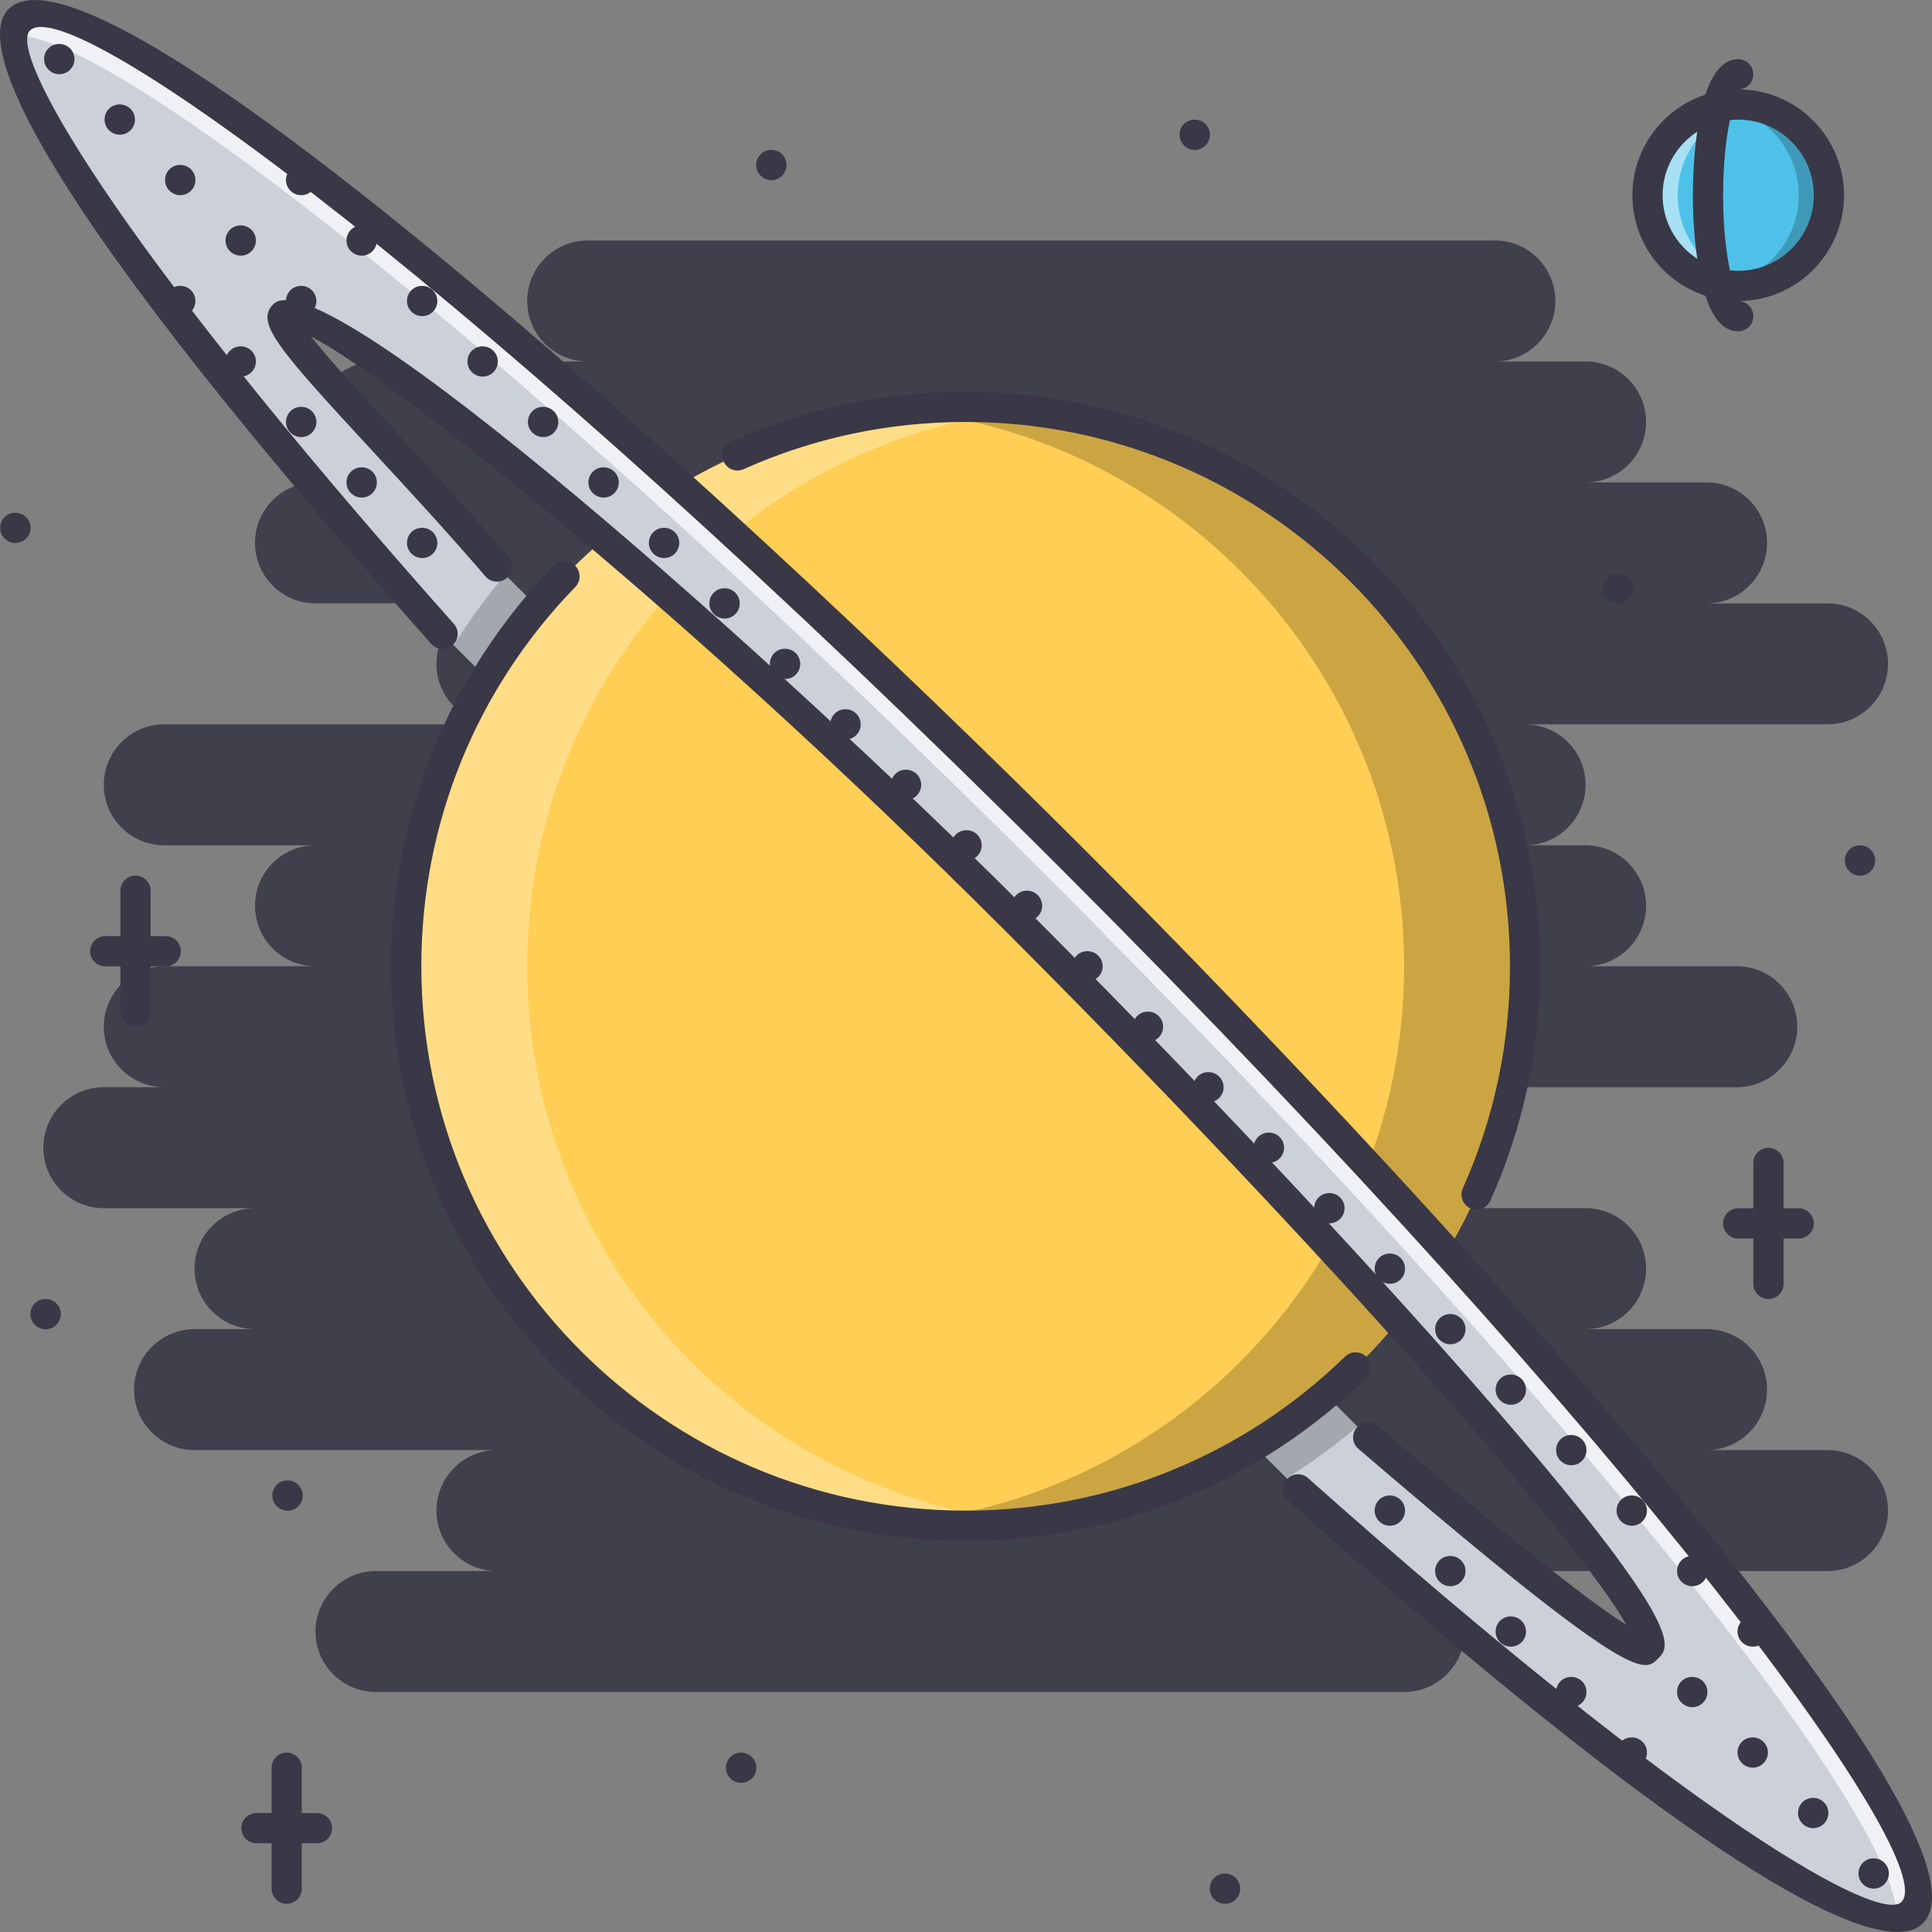 <?xml version="1.0"?>
<svg xmlns="http://www.w3.org/2000/svg" xmlns:xlink="http://www.w3.org/1999/xlink" version="1.1" id="Capa_1" x="0px" y="0px" viewBox="0 0 510.867 510.867" style="enable-background:new 0 0 510.867 510.867;" xml:space="preserve" width="512px" height="512px" class=""><rect x="0" y="0" width="510.867" height="510.867" fill="#808080" stroke="none"/><g><path style="fill:#403F4C" d="M483.238,383.441h-31.984c8.824,0,15.992-7.161,15.992-15.992c0-8.832-7.168-15.992-15.992-15.992  H419.27c8.823,0,15.992-7.161,15.992-15.992c0-8.832-7.169-15.993-15.992-15.993h-47.978c8.824,0,15.993-7.16,15.993-15.992  c0-8.831-7.169-15.992-15.993-15.992h87.958c8.824,0,15.992-7.16,15.992-15.992c0-8.836-7.168-15.996-15.992-15.996h-39.98  c8.823,0,15.992-7.161,15.992-15.992c0-8.832-7.169-15.992-15.992-15.992h-15.992c8.823,0,15.992-7.161,15.992-15.993  s-7.169-15.992-15.992-15.992h79.961c8.824,0,15.992-7.161,15.992-15.993c0-8.831-7.168-15.992-15.992-15.992h-31.984  c8.824,0,15.992-7.16,15.992-15.992s-7.168-15.992-15.992-15.992h-31.984c8.823,0,15.992-7.161,15.992-15.992  c0-8.832-7.169-15.992-15.992-15.992h-23.988c8.823,0,15.992-7.161,15.992-15.993s-7.169-15.992-15.992-15.992H155.392  c-8.832,0-15.992,7.161-15.992,15.992s7.161,15.993,15.992,15.993H99.418c-8.832,0-15.992,7.16-15.992,15.992  s7.161,15.992,15.992,15.992H83.426c-8.832,0-15.992,7.161-15.992,15.992c0,8.832,7.16,15.992,15.992,15.992h47.977  c-8.831,0-15.992,7.161-15.992,15.992c0,8.832,7.161,15.993,15.992,15.993H43.445c-8.832,0-15.992,7.161-15.992,15.992  s7.161,15.993,15.992,15.993h39.981c-8.832,0-15.992,7.16-15.992,15.992s7.16,15.992,15.992,15.992H43.445  c-8.832,0-15.992,7.16-15.992,15.996c0,8.832,7.161,15.992,15.992,15.992H27.453c-8.832,0-15.993,7.161-15.993,15.992  c0,8.832,7.161,15.992,15.993,15.992h39.981c-8.832,0-15.992,7.161-15.992,15.993c0,8.831,7.16,15.992,15.992,15.992H51.442  c-8.832,0-15.993,7.16-15.993,15.992c0,8.831,7.161,15.992,15.993,15.992h79.961c-8.831,0-15.992,7.161-15.992,15.992  c0,8.832,7.161,15.992,15.992,15.992H99.418c-8.832,0-15.992,7.161-15.992,15.993c0,8.831,7.161,15.992,15.992,15.992h271.873  c8.824,0,15.993-7.161,15.993-15.992c0-8.832-7.169-15.993-15.993-15.993h111.946c8.824,0,15.992-7.16,15.992-15.992  C499.23,390.602,492.062,383.441,483.238,383.441z" data-original="#656D78" class="active-path" data-old_color="#656D78"/><path id="SVGCleanerId_0" style="fill:#FFCE54;" d="M403.269,255.502c0,81.695-66.234,147.929-147.93,147.929  c-81.695,0-147.929-66.233-147.929-147.929c0-81.703,66.234-147.933,147.929-147.933  C337.035,107.57,403.269,173.799,403.269,255.502z" data-original="#FFCE54"/><g>
	<path id="SVGCleanerId_0_1_" style="fill:#FFCE54;" d="M403.269,255.502c0,81.695-66.234,147.929-147.93,147.929   c-81.695,0-147.929-66.233-147.929-147.929c0-81.703,66.234-147.933,147.929-147.933   C337.035,107.57,403.269,173.799,403.269,255.502z" data-original="#FFCE54"/>
</g><g style="opacity:0.3;">
	<path style="fill:#FFFFFF;" d="M139.395,255.502c0-76.295,57.769-139.054,131.936-147.035c-5.255-0.565-10.584-0.897-15.992-0.897   c-81.695,0-147.929,66.229-147.929,147.933c0,81.695,66.234,147.929,147.929,147.929c5.408,0,10.737-0.336,15.992-0.897   C197.164,394.553,139.395,331.793,139.395,255.502z" data-original="#FFFFFF"/>
</g><g style="opacity:0.2;">
	<path d="M371.284,255.495c0,76.299-57.769,139.059-131.937,147.039c5.255,0.562,10.589,0.897,15.992,0.897   c81.695,0,147.93-66.233,147.93-147.937c0-81.695-66.234-147.925-147.93-147.925c-5.403,0-10.737,0.332-15.992,0.897   C313.515,116.448,371.284,179.207,371.284,255.495z" data-original="#000000"/>
</g><path style="fill:#CCD1D9;" d="M378.64,326.593c-23.747-26.12-49.984-53.825-78.033-82.214c-5.544-5.767-11.197-11.42-16.961-17.187  c-34.374-34.378-68.014-66.433-99.339-94.931C90.392,47.056,16.833-6.493,5.073,5.267c-10.967,10.968,36.408,77.459,111.95,162.387  l11.588,11.588c4.014-6.727,8.542-12.947,13.517-18.827l-0.457-0.34l-10.229-10.229c-28.217-32.855-59.936-62.989-56.371-66.554  c7.067-7.067,102.283,68.811,193.028,159.45c5.653,5.654,11.252,11.362,16.906,17.016  c83.904,85.381,157.189,169.402,150.568,176.017c-3.562,3.562-41.387-27.932-73.785-55.691l-11.307-11.315  c-5.881,4.975-12.096,9.504-18.827,13.518l11.588,11.588c84.928,75.542,151.364,122.863,162.328,111.899  C517.339,494.012,463.849,420.509,378.64,326.593z" data-original="#CCD1D9"/><g style="opacity:0.2;">
	<path d="M350.482,368.768c-5.881,4.975-12.096,9.504-18.827,13.518l8.573,8.574c6.56-4.115,12.822-8.637,18.694-13.643   L350.482,368.768z" data-original="#000000"/>
	<path d="M128.612,179.242c4.014-6.727,8.542-12.947,13.517-18.827l-0.457-0.34l-8.102-8.102c-4.981,5.853-9.483,12.1-13.591,18.636   L128.612,179.242z" data-original="#000000"/>
</g><g style="opacity:0.7;">
	<path style="fill:#FFFFFF;" d="M178.681,137.914c31.321,28.494,64.961,60.553,99.335,94.931   c5.763,5.767,11.417,11.42,16.961,17.188c28.049,28.389,54.286,56.094,78.032,82.214   c78.268,86.264,129.719,155.254,128.485,175.057c1.757-0.102,3.155-0.586,4.1-1.53c11.768-11.761-41.722-85.264-126.931-179.18   c-23.747-26.12-49.984-53.825-78.033-82.214c-5.544-5.767-11.197-11.42-16.961-17.187c-34.366-34.378-68.014-66.437-99.335-94.931   C90.415,47.056,16.857-6.493,5.097,5.267C4.148,6.216,3.663,7.61,3.57,9.374C23.373,8.145,92.418,59.651,178.681,137.914z" data-original="#FFFFFF"/>
</g><path style="fill:#4FC1E9;" d="M483.613,51.623c0,13.248-10.745,23.989-23.988,23.989c-13.244,0-23.988-10.741-23.988-23.989  c0-13.251,10.744-23.988,23.988-23.988C472.868,27.635,483.613,38.372,483.613,51.623z" data-original="#4FC1E9"/><g style="opacity:0.5;">
	<path style="fill:#FFFFFF;" d="M443.632,51.623c0-11.881,8.66-21.673,19.99-23.586c-1.305-0.219-2.632-0.402-3.998-0.402   c-13.244,0-23.988,10.737-23.988,23.988c0,13.248,10.744,23.989,23.988,23.989c1.366,0,2.693-0.183,3.998-0.402   C452.292,73.297,443.632,63.501,443.632,51.623z" data-original="#FFFFFF"/>
</g><g style="opacity:0.2;">
	<path d="M475.617,51.623c0,11.881-8.66,21.674-19.99,23.587c1.304,0.219,2.631,0.402,3.998,0.402   c13.243,0,23.988-10.737,23.988-23.989c0-13.247-10.745-23.988-23.988-23.988c-1.367,0-2.694,0.184-3.998,0.402   C466.956,29.951,475.617,39.746,475.617,51.623z" data-original="#000000"/>
</g><g>
	<path style="fill:#3A3847" d="M491.851,231.541c-2.21,0-4.037-1.788-4.037-3.998s1.749-3.998,3.951-3.998h0.086   c2.202,0,3.998,1.788,3.998,3.998S494.053,231.541,491.851,231.541z" data-original="#3A3847" class="" data-old_color="#3A3847"/>
	<path style="fill:#3A3847" d="M203.985,47.629c-2.206,0-4.037-1.788-4.037-3.998s1.75-3.998,3.959-3.998h0.078   c2.21,0,3.999,1.788,3.999,3.998S206.195,47.629,203.985,47.629z" data-original="#3A3847" class="" data-old_color="#3A3847"/>
	<path style="fill:#3A3847" d="M4.081,143.583c-2.206,0-4.037-1.788-4.037-3.998s1.749-3.998,3.959-3.998h0.078   c2.21,0,3.998,1.788,3.998,3.998S6.291,143.583,4.081,143.583z" data-original="#3A3847" class="" data-old_color="#3A3847"/>
	<path style="fill:#3A3847" d="M315.935,39.633c-2.209,0-4.037-1.788-4.037-3.998s1.75-3.998,3.951-3.998h0.086   c2.203,0,3.998,1.788,3.998,3.998S318.138,39.633,315.935,39.633z" data-original="#3A3847" class="" data-old_color="#3A3847"/>
	<path style="fill:#3A3847" d="M427.882,159.576c-2.211,0-4.037-1.788-4.037-3.998s1.748-3.998,3.951-3.998h0.086   c2.201,0,3.998,1.788,3.998,3.998S430.083,159.576,427.882,159.576z" data-original="#3A3847" class="" data-old_color="#3A3847"/>
	<path style="fill:#3A3847" d="M323.931,503.414c-2.209,0-4.037-1.788-4.037-3.998s1.75-3.998,3.951-3.998h0.086   c2.203,0,3.998,1.788,3.998,3.998S326.134,503.414,323.931,503.414z" data-original="#3A3847" class="" data-old_color="#3A3847"/>
	<path style="fill:#3A3847" d="M195.989,471.43c-2.206,0-4.037-1.789-4.037-3.998c0-2.21,1.75-3.998,3.959-3.998h0.078   c2.21,0,3.998,1.788,3.998,3.998C199.987,469.641,198.199,471.43,195.989,471.43z" data-original="#3A3847" class="" data-old_color="#3A3847"/>
	<path style="fill:#3A3847" d="M12.078,351.488c-2.206,0-4.037-1.788-4.037-3.998s1.749-3.998,3.959-3.998h0.078   c2.21,0,3.998,1.788,3.998,3.998S14.288,351.488,12.078,351.488z" data-original="#3A3847" class="" data-old_color="#3A3847"/>
	<path style="fill:#3A3847" d="M76.047,399.464c-2.206,0-4.037-1.788-4.037-3.998s1.75-3.998,3.959-3.998h0.078   c2.21,0,3.998,1.788,3.998,3.998S78.257,399.464,76.047,399.464z" data-original="#3A3847" class="" data-old_color="#3A3847"/>
	<path style="fill:#3A3847" d="M75.813,503.407c-2.21,0-3.998-1.788-3.998-3.998v-31.977c0-2.21,1.788-3.998,3.998-3.998   c2.209,0,3.998,1.788,3.998,3.998v31.977C79.811,501.619,78.022,503.407,75.813,503.407z" data-original="#3A3847" class="" data-old_color="#3A3847"/>
	<path style="fill:#3A3847" d="M83.805,487.414H67.816c-2.209,0-3.998-1.788-3.998-3.998s1.789-3.998,3.998-3.998h15.989   c2.21,0,3.998,1.788,3.998,3.998S86.015,487.414,83.805,487.414z" data-original="#3A3847" class="" data-old_color="#3A3847"/>
	<path style="fill:#3A3847" d="M35.828,271.526c-2.209,0-3.998-1.788-3.998-3.998V235.54c0-2.21,1.789-3.998,3.998-3.998   c2.21,0,3.999,1.788,3.999,3.998v31.988C39.826,269.738,38.038,271.526,35.828,271.526z" data-original="#3A3847" class="" data-old_color="#3A3847"/>
	<path style="fill:#3A3847" d="M43.824,255.53L43.824,255.53l-15.993-0.008c-2.209,0-3.998-1.792-3.998-3.998   c0-2.21,1.792-3.998,3.998-3.998l0,0l15.993,0.008c2.209,0,3.998,1.792,3.998,3.998C47.822,253.742,46.03,255.53,43.824,255.53z" data-original="#3A3847" class="" data-old_color="#3A3847"/>
	<path style="fill:#3A3847" d="M467.621,343.492c-2.21,0-3.998-1.788-3.998-3.998v-31.985c0-2.209,1.788-3.998,3.998-3.998   s3.998,1.789,3.998,3.998v31.985C471.619,341.704,469.83,343.492,467.621,343.492z" data-original="#3A3847" class="" data-old_color="#3A3847"/>
	<path style="fill:#3A3847" d="M475.617,327.498h-15.993c-2.21,0-3.998-1.787-3.998-3.998c0-2.209,1.788-3.998,3.998-3.998h15.992   c2.21,0,3.998,1.789,3.998,3.998C479.615,325.711,477.827,327.498,475.617,327.498z" data-original="#3A3847" class="" data-old_color="#3A3847"/>
	<path style="fill:#3A3847" d="M459.624,79.602c-15.43,0-27.986-12.552-27.986-27.979c0-15.426,12.557-27.979,27.986-27.979   s27.986,12.549,27.986,27.971C487.611,67.046,475.054,79.602,459.624,79.602z M459.624,31.641c-11.026,0-19.99,8.965-19.99,19.982   c0,11.019,8.964,19.983,19.99,19.983c11.025,0,19.99-8.968,19.99-19.991C479.615,40.602,470.65,31.641,459.624,31.641z" data-original="#3A3847" class="" data-old_color="#3A3847"/>
	<path style="fill:#3A3847" d="M459.624,87.599c-1.211,0-3.022-0.367-4.771-2.12c-5.333-5.322-7.223-21.564-7.223-33.855   c0-6.005,0.578-35.967,11.994-35.967c2.21,0,3.998,1.788,3.998,3.998c0,1.96-1.414,3.592-3.271,3.932   c-1.711,1.917-4.725,11.752-4.725,28.037s3.014,26.125,4.717,28.045c1.865,0.335,3.279,1.964,3.279,3.924   c0.008,2.21-1.78,4.002-3.99,4.006C459.624,87.599,459.624,87.599,459.624,87.599z" data-original="#3A3847" class="" data-old_color="#3A3847"/>
	<path style="fill:#3A3847" d="M15.693,19.623c-2.206,0-4.037-1.788-4.037-3.998s1.75-3.998,3.959-3.998h0.078   c2.21,0,3.998,1.788,3.998,3.998S17.903,19.623,15.693,19.623z" data-original="#3A3847" class="" data-old_color="#3A3847"/>
	<path style="fill:#3A3847" d="M31.685,35.616c-2.206,0-4.037-1.788-4.037-3.998s1.749-3.998,3.959-3.998h0.078   c2.209,0,3.998,1.788,3.998,3.998S33.895,35.616,31.685,35.616z" data-original="#3A3847" class="" data-old_color="#3A3847"/>
	<path style="fill:#3A3847" d="M47.678,51.608c-2.206,0-4.037-1.788-4.037-3.998c0-2.209,1.75-3.998,3.959-3.998h0.078   c2.21,0,3.998,1.789,3.998,3.998C51.676,49.82,49.888,51.608,47.678,51.608z" data-original="#3A3847" class="" data-old_color="#3A3847"/>
	<path style="fill:#3A3847" d="M79.663,51.608c-2.206,0-4.037-1.788-4.037-3.998c0-2.209,1.749-3.998,3.959-3.998h0.078   c2.21,0,3.998,1.789,3.998,3.998C83.661,49.82,81.872,51.608,79.663,51.608z" data-original="#3A3847" class="" data-old_color="#3A3847"/>
	<path style="fill:#3A3847" d="M63.67,67.6c-2.206,0-4.037-1.789-4.037-3.998c0-2.21,1.749-3.998,3.959-3.998h0.078   c2.209,0,3.998,1.788,3.998,3.998C67.668,65.812,65.88,67.6,63.67,67.6z" data-original="#3A3847" class="" data-old_color="#3A3847"/>
	<path style="fill:#3A3847" d="M47.678,83.593c-2.206,0-4.037-1.788-4.037-3.998c0-2.209,1.75-3.998,3.959-3.998h0.078   c2.21,0,3.998,1.789,3.998,3.998C51.676,81.805,49.888,83.593,47.678,83.593z" data-original="#3A3847" class="" data-old_color="#3A3847"/>
	<path style="fill:#3A3847" d="M95.655,67.6c-2.206,0-4.037-1.789-4.037-3.998c0-2.21,1.749-3.998,3.959-3.998h0.078   c2.21,0,3.998,1.788,3.998,3.998C99.653,65.812,97.865,67.6,95.655,67.6z" data-original="#3A3847" class="" data-old_color="#3A3847"/>
	<path style="fill:#3A3847" d="M79.663,83.593c-2.206,0-4.037-1.788-4.037-3.998c0-2.209,1.749-3.998,3.959-3.998h0.078   c2.21,0,3.998,1.789,3.998,3.998C83.661,81.805,81.872,83.593,79.663,83.593z" data-original="#3A3847" class="" data-old_color="#3A3847"/>
	<path style="fill:#3A3847" d="M63.67,99.585c-2.206,0-4.037-1.789-4.037-3.998c0-2.21,1.749-3.998,3.959-3.998h0.078   c2.209,0,3.998,1.788,3.998,3.998C67.668,97.797,65.88,99.585,63.67,99.585z" data-original="#3A3847" class="" data-old_color="#3A3847"/>
	<path style="fill:#3A3847" d="M111.647,83.593c-2.206,0-4.037-1.788-4.037-3.998c0-2.209,1.749-3.998,3.959-3.998h0.078   c2.21,0,3.998,1.789,3.998,3.998C115.645,81.805,113.857,83.593,111.647,83.593z" data-original="#3A3847" class="" data-old_color="#3A3847"/>
	<path style="fill:#3A3847" d="M79.663,115.578c-2.206,0-4.037-1.788-4.037-3.998s1.749-3.998,3.959-3.998h0.078   c2.21,0,3.998,1.788,3.998,3.998S81.872,115.578,79.663,115.578z" data-original="#3A3847" class="" data-old_color="#3A3847"/>
	<path style="fill:#3A3847" d="M127.639,99.585c-2.206,0-4.037-1.789-4.037-3.998c0-2.21,1.749-3.998,3.959-3.998h0.078   c2.21,0,3.998,1.788,3.998,3.998S129.849,99.585,127.639,99.585z" data-original="#3A3847" class="" data-old_color="#3A3847"/>
	<path style="fill:#3A3847" d="M95.655,131.57c-2.206,0-4.037-1.788-4.037-3.998c0-2.21,1.749-3.998,3.959-3.998h0.078   c2.21,0,3.998,1.788,3.998,3.998C99.653,129.782,97.865,131.57,95.655,131.57z" data-original="#3A3847" class="" data-old_color="#3A3847"/>
	<path style="fill:#3A3847" d="M143.631,115.578c-2.206,0-4.037-1.788-4.037-3.998s1.75-3.998,3.959-3.998h0.078   c2.21,0,3.998,1.788,3.998,3.998S145.841,115.578,143.631,115.578z" data-original="#3A3847" class="" data-old_color="#3A3847"/>
	<path style="fill:#3A3847" d="M111.647,147.562c-2.206,0-4.037-1.788-4.037-3.998s1.749-3.998,3.959-3.998h0.078   c2.21,0,3.998,1.788,3.998,3.998S113.857,147.562,111.647,147.562z" data-original="#3A3847" class="" data-old_color="#3A3847"/>
	<path style="fill:#3A3847" d="M159.624,131.57c-2.206,0-4.037-1.788-4.037-3.998c0-2.21,1.749-3.998,3.959-3.998h0.078   c2.209,0,3.998,1.788,3.998,3.998C163.622,129.782,161.833,131.57,159.624,131.57z" data-original="#3A3847" class="" data-old_color="#3A3847"/>
	<path style="fill:#3A3847" d="M175.616,147.562c-2.206,0-4.037-1.788-4.037-3.998s1.75-3.998,3.959-3.998h0.078   c2.21,0,3.998,1.788,3.998,3.998S177.826,147.562,175.616,147.562z" data-original="#3A3847" class="" data-old_color="#3A3847"/>
	<path style="fill:#3A3847" d="M191.609,163.554c-2.206,0-4.037-1.788-4.037-3.998s1.749-3.998,3.959-3.998h0.078   c2.209,0,3.998,1.788,3.998,3.998S193.818,163.554,191.609,163.554z" data-original="#3A3847" class="" data-old_color="#3A3847"/>
	<path style="fill:#3A3847" d="M207.601,179.547c-2.206,0-4.037-1.789-4.037-3.999c0-2.209,1.749-3.998,3.959-3.998h0.078   c2.21,0,3.998,1.789,3.998,3.998C211.599,177.758,209.811,179.547,207.601,179.547z" data-original="#3A3847" class="" data-old_color="#3A3847"/>
	<path style="fill:#3A3847" d="M223.593,195.539c-2.206,0-4.037-1.788-4.037-3.998s1.749-3.998,3.959-3.998h0.078   c2.21,0,3.998,1.788,3.998,3.998S225.803,195.539,223.593,195.539z" data-original="#3A3847" class="" data-old_color="#3A3847"/>
	<path style="fill:#3A3847" d="M239.585,211.532c-2.206,0-4.037-1.789-4.037-3.999c0-2.209,1.749-3.998,3.959-3.998h0.078   c2.21,0,3.998,1.789,3.998,3.998C243.583,209.743,241.795,211.532,239.585,211.532z" data-original="#3A3847" class="" data-old_color="#3A3847"/>
	<path style="fill:#3A3847" d="M255.578,227.524c-2.206,0-4.037-1.788-4.037-3.998s1.749-3.998,3.959-3.998h0.078   c2.21,0,3.998,1.788,3.998,3.998S257.788,227.524,255.578,227.524z" data-original="#3A3847" class="" data-old_color="#3A3847"/>
	<path style="fill:#3A3847" d="M271.574,243.516c-2.209,0-4.037-1.788-4.037-3.998s1.75-3.998,3.951-3.998h0.086   c2.202,0,3.998,1.788,3.998,3.998S273.776,243.516,271.574,243.516z" data-original="#3A3847" class="" data-old_color="#3A3847"/>
	<path style="fill:#3A3847" d="M287.566,259.508c-2.209,0-4.037-1.788-4.037-3.998c0-2.21,1.75-3.998,3.951-3.998h0.086   c2.203,0,3.998,1.788,3.998,3.998S289.769,259.508,287.566,259.508z" data-original="#3A3847" class="" data-old_color="#3A3847"/>
	<path style="fill:#3A3847" d="M303.558,275.5c-2.209,0-4.037-1.788-4.037-3.998s1.75-3.998,3.952-3.998h0.085   c2.203,0,3.999,1.788,3.999,3.998S305.761,275.5,303.558,275.5z" data-original="#3A3847" class="" data-old_color="#3A3847"/>
	<path style="fill:#3A3847" d="M319.551,291.493c-2.21,0-4.037-1.788-4.037-3.998s1.749-3.998,3.951-3.998h0.086   c2.202,0,3.998,1.788,3.998,3.998S321.753,291.493,319.551,291.493z" data-original="#3A3847" class="" data-old_color="#3A3847"/>
	<path style="fill:#3A3847" d="M335.543,307.485c-2.21,0-4.037-1.788-4.037-3.998c0-2.209,1.749-3.998,3.951-3.998h0.086   c2.202,0,3.998,1.789,3.998,3.998C339.541,305.697,337.746,307.485,335.543,307.485z" data-original="#3A3847" class="" data-old_color="#3A3847"/>
	<path style="fill:#3A3847" d="M351.536,323.477c-2.21,0-4.037-1.787-4.037-3.998c0-2.209,1.749-3.998,3.951-3.998h0.086   c2.202,0,3.998,1.789,3.998,3.998C355.534,321.69,353.738,323.477,351.536,323.477z" data-original="#3A3847" class="" data-old_color="#3A3847"/>
	<path style="fill:#3A3847" d="M367.528,339.47c-2.21,0-4.037-1.788-4.037-3.998s1.749-3.999,3.951-3.999h0.086   c2.202,0,3.998,1.789,3.998,3.999S369.73,339.47,367.528,339.47z" data-original="#3A3847" class="" data-old_color="#3A3847"/>
	<path style="fill:#3A3847" d="M383.52,355.462c-2.21,0-4.037-1.788-4.037-3.998s1.749-3.998,3.951-3.998h0.086   c2.202,0,3.998,1.788,3.998,3.998S385.722,355.462,383.52,355.462z" data-original="#3A3847" class="" data-old_color="#3A3847"/>
	<path style="fill:#3A3847" d="M399.512,371.454c-2.21,0-4.037-1.788-4.037-3.998s1.749-3.998,3.952-3.998h0.085   c2.202,0,3.999,1.788,3.999,3.998S401.714,371.454,399.512,371.454z" data-original="#3A3847" class="" data-old_color="#3A3847"/>
	<path style="fill:#3A3847" d="M367.528,403.439c-2.21,0-4.037-1.788-4.037-3.998s1.749-3.998,3.951-3.998h0.086   c2.202,0,3.998,1.788,3.998,3.998S369.73,403.439,367.528,403.439z" data-original="#3A3847" class="" data-old_color="#3A3847"/>
	<path style="fill:#3A3847" d="M415.505,387.447c-2.211,0-4.037-1.788-4.037-3.998s1.748-3.998,3.951-3.998h0.086   c2.201,0,3.998,1.788,3.998,3.998S417.706,387.447,415.505,387.447z" data-original="#3A3847" class="" data-old_color="#3A3847"/>
	<path style="fill:#3A3847" d="M383.52,419.431c-2.21,0-4.037-1.788-4.037-3.998s1.749-3.998,3.951-3.998h0.086   c2.202,0,3.998,1.788,3.998,3.998S385.722,419.431,383.52,419.431z" data-original="#3A3847" class="" data-old_color="#3A3847"/>
	<path style="fill:#3A3847" d="M431.497,403.439c-2.21,0-4.037-1.788-4.037-3.998s1.749-3.998,3.951-3.998h0.086   c2.201,0,3.998,1.788,3.998,3.998S433.699,403.439,431.497,403.439z" data-original="#3A3847" class="" data-old_color="#3A3847"/>
	<path style="fill:#3A3847" d="M399.512,435.424c-2.21,0-4.037-1.789-4.037-3.998c0-2.211,1.749-3.998,3.952-3.998h0.085   c2.202,0,3.999,1.787,3.999,3.998C403.511,433.635,401.714,435.424,399.512,435.424z" data-original="#3A3847" class="" data-old_color="#3A3847"/>
	<path style="fill:#3A3847" d="M447.49,419.431c-2.21,0-4.037-1.788-4.037-3.998s1.749-3.998,3.951-3.998h0.086   c2.202,0,3.998,1.788,3.998,3.998S449.692,419.431,447.49,419.431z" data-original="#3A3847" class="" data-old_color="#3A3847"/>
	<path style="fill:#3A3847" d="M415.505,451.416c-2.211,0-4.037-1.789-4.037-3.998c0-2.21,1.748-3.998,3.951-3.998h0.086   c2.201,0,3.998,1.788,3.998,3.998C419.503,449.627,417.706,451.416,415.505,451.416z" data-original="#3A3847" class="" data-old_color="#3A3847"/>
	<path style="fill:#3A3847" d="M463.482,435.424c-2.21,0-4.037-1.789-4.037-3.998c0-2.211,1.749-3.998,3.951-3.998h0.086   c2.202,0,3.998,1.787,3.998,3.998C467.48,433.635,465.684,435.424,463.482,435.424z" data-original="#3A3847" class="" data-old_color="#3A3847"/>
	<path style="fill:#3A3847" d="M447.49,451.416c-2.21,0-4.037-1.789-4.037-3.998c0-2.21,1.749-3.998,3.951-3.998h0.086   c2.202,0,3.998,1.788,3.998,3.998C451.488,449.627,449.692,451.416,447.49,451.416z" data-original="#3A3847" class="" data-old_color="#3A3847"/>
	<path style="fill:#3A3847" d="M431.497,467.409c-2.21,0-4.037-1.789-4.037-3.998c0-2.21,1.749-3.998,3.951-3.998h0.086   c2.201,0,3.998,1.788,3.998,3.998C435.496,465.62,433.699,467.409,431.497,467.409z" data-original="#3A3847" class="" data-old_color="#3A3847"/>
	<path style="fill:#3A3847" d="M463.482,467.409c-2.21,0-4.037-1.789-4.037-3.998c0-2.21,1.749-3.998,3.951-3.998h0.086   c2.202,0,3.998,1.788,3.998,3.998C467.48,465.62,465.684,467.409,463.482,467.409z" data-original="#3A3847" class="" data-old_color="#3A3847"/>
	<path style="fill:#3A3847" d="M479.474,483.401c-2.21,0-4.037-1.788-4.037-3.998s1.749-3.998,3.951-3.998h0.086   c2.202,0,3.998,1.788,3.998,3.998S481.676,483.401,479.474,483.401z" data-original="#3A3847" class="" data-old_color="#3A3847"/>
	<path style="fill:#3A3847" d="M495.466,499.393c-2.21,0-4.037-1.788-4.037-3.998s1.749-3.998,3.951-3.998h0.086   c2.202,0,3.998,1.788,3.998,3.998S497.668,499.393,495.466,499.393z" data-original="#3A3847" class="" data-old_color="#3A3847"/>
	<path style="fill:#3A3847" d="M255.339,407.437c-83.772,0-151.927-68.154-151.927-151.927c0-39.758,15.266-77.361,42.987-105.887   c1.538-1.577,4.068-1.624,5.653-0.078c1.582,1.539,1.616,4.068,0.078,5.653c-26.261,27.022-40.723,62.646-40.723,100.312   c0,79.368,64.567,143.931,143.931,143.931c37.678,0,73.309-14.462,100.319-40.723c1.585-1.538,4.123-1.499,5.653,0.078   c1.539,1.585,1.508,4.115-0.078,5.653C332.716,392.171,295.11,407.437,255.339,407.437z" data-original="#3A3847" class="" data-old_color="#3A3847"/>
	<path style="fill:#3A3847" d="M390.447,319.854c-0.547,0-1.102-0.109-1.632-0.344c-2.015-0.905-2.921-3.271-2.015-5.286   c8.277-18.507,12.471-38.255,12.471-58.714c0-79.364-64.571-143.931-143.932-143.931c-20.435,0-40.188,4.201-58.714,12.482   c-2.026,0.909-4.38-0.012-5.282-2.019c-0.902-2.015,0.004-4.381,2.019-5.283c19.557-8.742,40.41-13.177,61.978-13.177   c83.772,0,151.928,68.154,151.928,151.927c0,21.591-4.428,42.44-13.174,61.979C393.429,318.98,391.969,319.854,390.447,319.854z" data-original="#3A3847" class="" data-old_color="#3A3847"/>
	<path style="fill:#3A3847" d="M501.737,510.856c-15.103,0-55.364-19.928-161.173-114.039c-1.655-1.468-1.796-3.998-0.336-5.646   c1.484-1.647,4.006-1.804,5.646-0.327c103.739,92.26,151.31,117.717,156.908,112.094c10.636-10.643-68.646-119.622-221.939-272.916   C127.557,76.752,18.598-2.585,7.912,8.082c-5.606,5.614,19.869,53.173,112.106,156.893c1.468,1.648,1.319,4.174-0.332,5.642   s-4.178,1.319-5.642-0.332C-0.475,41.515-5.149,9.847,2.254,2.429c22.849-22.774,182.498,120.208,284.242,221.94   c101.725,101.732,244.78,261.375,221.94,284.224C507.117,509.919,505.017,510.856,501.737,510.856z" data-original="#3A3847" class="" data-old_color="#3A3847"/>
	<path style="fill:#3A3847" d="M435.113,440.273c-5.475,0-20.061-9.245-75.925-57.168c-1.679-1.437-1.874-3.959-0.437-5.638   c1.452-1.671,3.982-1.866,5.638-0.43c40.379,34.632,58.026,47.883,65.655,52.615c-12.119-21.739-78.915-98.195-164.771-184.06   C181.801,162.129,104.97,100.885,82.196,88.934c4.845,6.146,13.99,16.043,22.337,25.078c9.269,10.034,19.776,21.403,29.9,33.187   c1.437,1.675,1.245,4.197-0.43,5.638c-1.667,1.441-4.189,1.25-5.638-0.429c-10.03-11.674-20.482-22.985-29.705-32.969   C73.25,91.937,67.437,85.26,72.274,80.434c13.048-13.021,134.38,95.243,198.651,159.506c44.275,44.283,88.23,90.964,120.59,128.07   c54.724,62.76,50.21,67.281,46.907,70.576C437.565,439.454,436.737,440.273,435.113,440.273z" data-original="#3A3847" class="" data-old_color="#3A3847"/>
</g></g> </svg>
